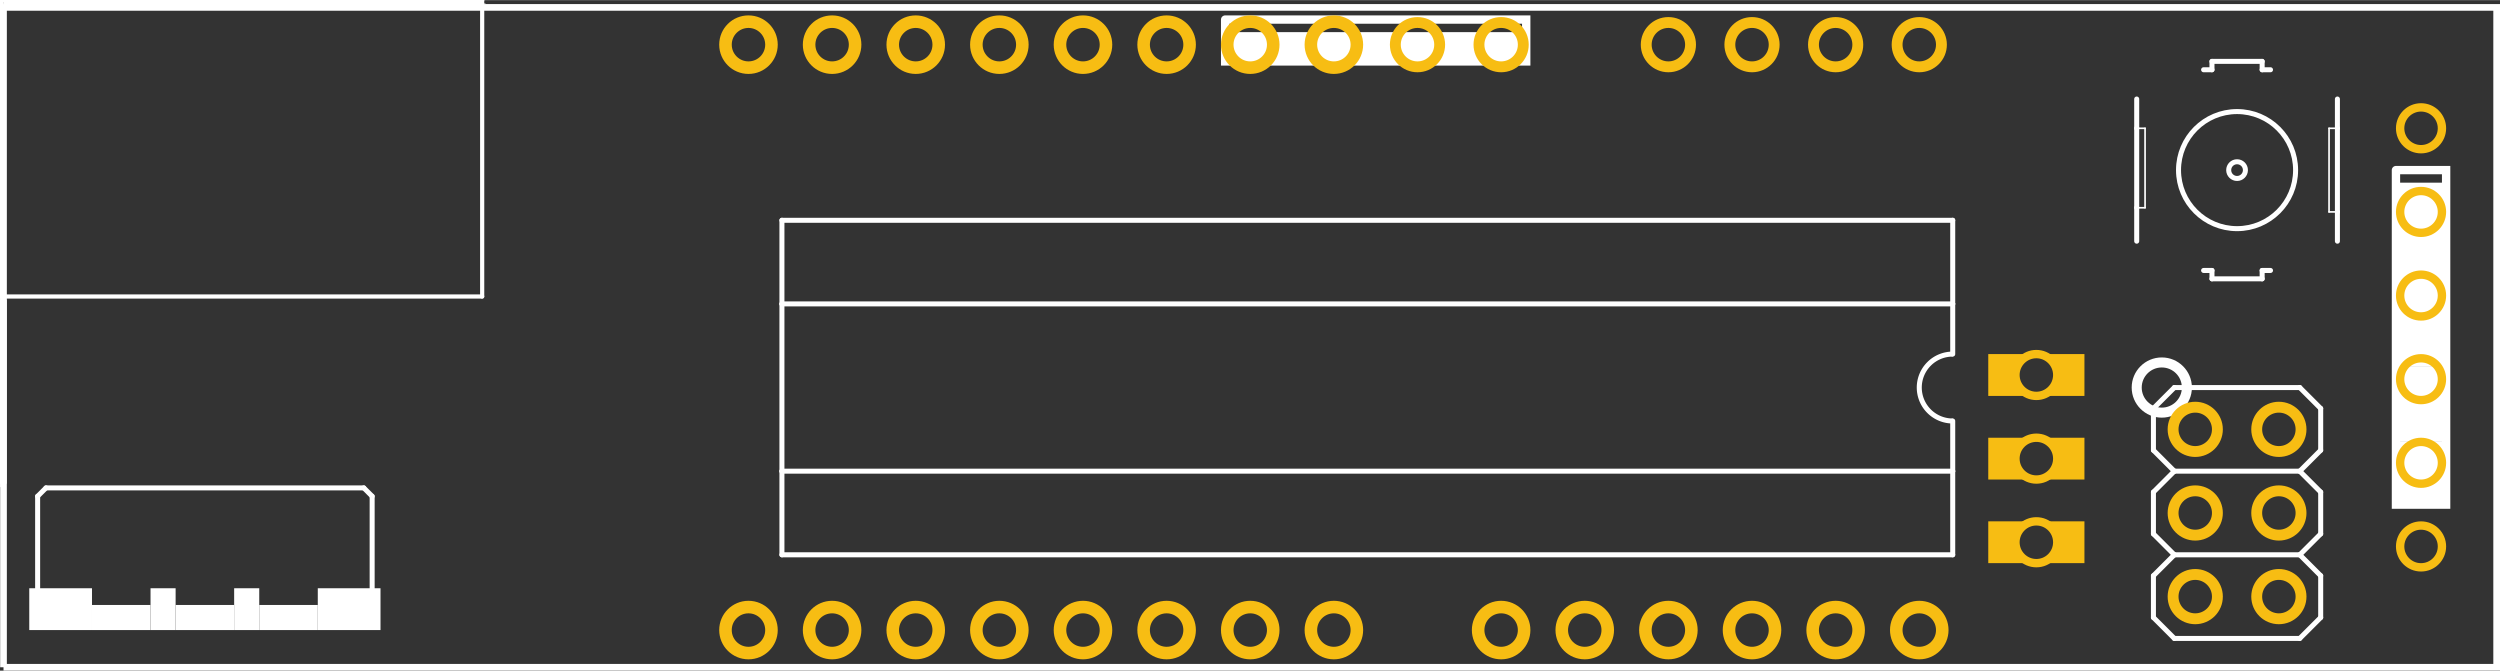 <?xml version='1.0' encoding='UTF-8' standalone='no'?>
<!-- Created with Fritzing (http://www.fritzing.org/) -->
<svg xmlns="http://www.w3.org/2000/svg" baseProfile="tiny" height="0.802in" version="1.2"  y="0in" x="0in" viewBox="0 0 215.238 57.725" width="2.989in">
    <rect x="0" y="0" width="215.238" height="57.725" fill="#333333" stroke="none"/>
    <desc>
        <referenceFile>Adafruit DC Boarduino_pcb.svg</referenceFile>
    </desc>
    <desc >Fritzing footprint generated by brd2svg</desc>
    <g gorn="0.1"  id="silkscreen">
        <path d="M0.302,57.437L0.302,0.625L214.95,0.625L214.95,57.437L0.302,57.437"  stroke-width="0.576" fill="none" stroke="white"/>
        <circle r="2.16" cy="33.352"  stroke-width="0.864" cx="186.12" fill="none" stroke="white"/>
        <g >
            <title >polygon</title>
            <path d="M105.48,1.672L131.4,1.672L131.4,5.272L105.48,5.272L105.48,1.672M105.48,5.272L131.4,5.272L105.48,5.272M105.48,4.552L131.4,4.552L105.48,4.552M105.48,3.832L131.4,3.832L105.48,3.832M105.48,3.112L131.4,3.112L105.48,3.112" stroke-linecap="round"  stroke-width="0.72" fill="none" stroke="white"/>
        </g>
        <g >
            <title >polygon</title>
            <path d="M206.28,14.632L210.6,14.632L210.6,43.432L206.28,43.432L206.28,14.632M206.28,43.432L210.6,43.432L206.28,43.432M206.28,42.712L210.6,42.712L206.28,42.712M206.28,41.992L210.6,41.992L206.28,41.992M206.28,41.272L210.6,41.272L206.28,41.272M206.28,40.552L210.6,40.552L206.28,40.552M206.28,39.832L210.6,39.832L206.28,39.832M206.28,39.112L210.6,39.112L206.28,39.112M206.28,38.392L210.6,38.392L206.28,38.392M206.28,37.672L210.6,37.672L206.28,37.672M206.28,36.952L210.6,36.952L206.28,36.952M206.28,36.232L210.6,36.232L206.28,36.232M206.28,35.512L210.6,35.512L206.28,35.512M206.28,34.792L210.6,34.792L206.28,34.792M206.28,34.072L210.6,34.072L206.28,34.072M206.28,33.352L210.6,33.352L206.28,33.352M206.28,32.632L210.6,32.632L206.28,32.632M206.28,31.912L210.6,31.912L206.28,31.912M206.28,31.192L210.6,31.192L206.28,31.192M206.28,30.472L210.6,30.472L206.28,30.472M206.28,29.752L210.6,29.752L206.28,29.752M206.28,29.032L210.6,29.032L206.28,29.032M206.28,28.312L210.6,28.312L206.28,28.312M206.28,27.592L210.6,27.592L206.28,27.592M206.28,26.872L210.6,26.872L206.28,26.872M206.28,26.152L210.6,26.152L206.28,26.152M206.28,25.432L210.6,25.432L206.28,25.432M206.28,24.712L210.6,24.712L206.28,24.712M206.28,23.992L210.6,23.992L206.28,23.992M206.28,23.272L210.6,23.272L206.28,23.272M206.28,22.552L210.6,22.552L206.28,22.552M206.28,21.832L210.6,21.832L206.28,21.832M206.28,21.112L210.6,21.112L206.28,21.112M206.28,20.392L210.6,20.392L206.28,20.392M206.28,19.672L210.6,19.672L206.28,19.672M206.28,18.952L210.6,18.952L206.28,18.952M206.28,18.232L210.6,18.232L206.28,18.232M206.28,17.512L210.6,17.512L206.28,17.512M206.28,16.792L210.6,16.792L206.28,16.792M206.28,16.072L210.6,16.072L206.28,16.072" stroke-linecap="round"  stroke-width="0.72" fill="none" stroke="white"/>
        </g>
        <g >
            <title >element:IC1</title>
            <g >
                <title >package:DIL28/3</title>
                <line y2="47.752" x2="168.12" x1="67.32" stroke-linecap="round"  stroke-width="0.432" y1="47.752" stroke="white"/>
                <line y2="18.952" x2="67.32" x1="168.12" stroke-linecap="round"  stroke-width="0.432" y1="18.952" stroke="white"/>
                <line y2="40.552" x2="67.32" x1="67.32" stroke-linecap="round"  stroke-width="0.432" y1="47.752" stroke="white"/>
                <line y2="40.552" x2="168.12" x1="168.12" stroke-linecap="round"  stroke-width="0.432" y1="47.752" stroke="white"/>
                <line y2="26.152" x2="168.12" x1="168.12" stroke-linecap="round"  stroke-width="0.432" y1="18.952" stroke="white"/>
                <path d="M168.12,30.472A2.88,2.88,0,1,0,168.12,36.232"  stroke-width="0.432" fill="none" stroke="white"/>
                <line y2="40.552" x2="67.32" x1="168.12" stroke-linecap="round"  stroke-width="0.432" y1="40.552" stroke="white"/>
                <line y2="36.232" x2="168.12" x1="168.12" stroke-linecap="round"  stroke-width="0.432" y1="40.552" stroke="white"/>
                <line y2="26.152" x2="67.32" x1="67.32" stroke-linecap="round"  stroke-width="0.432" y1="40.552" stroke="white"/>
                <line y2="26.152" x2="67.32" x1="168.12" stroke-linecap="round"  stroke-width="0.432" y1="26.152" stroke="white"/>
                <line y2="30.472" x2="168.12" x1="168.12" stroke-linecap="round"  stroke-width="0.432" y1="26.152" stroke="white"/>
                <line y2="18.952" x2="67.32" x1="67.32" stroke-linecap="round"  stroke-width="0.432" y1="26.152" stroke="white"/>
            </g>
        </g>
        <g >
            <title >element:IC2</title>
            <g >
                <title >package:78XXS</title>
                <line y2="42.712" x2="3.24" x1="3.96" stroke-linecap="round"  stroke-width="0.432" y1="41.992" stroke="white"/>
                <line y2="41.992" x2="31.32" x1="3.96" stroke-linecap="round"  stroke-width="0.432" y1="41.992" stroke="white"/>
                <line y2="41.992" x2="31.32" x1="32.04" stroke-linecap="round"  stroke-width="0.432" y1="42.712" stroke="white"/>
                <line y2="42.712" x2="3.24" x1="3.24" stroke-linecap="round"  stroke-width="0.432" y1="50.992" stroke="white"/>
                <line y2="50.992" x2="32.04" x1="32.04" stroke-linecap="round"  stroke-width="0.432" y1="42.712" stroke="white"/>
                <circle r="0.72" cy="43.72"  stroke-width="0" cx="30.744" fill="none" stroke="white"/>
                <g  transform="matrix(-1, 0, 0, -1, 30.06, 52.432)">
                    <g >
                        <rect height="3.6"  stroke-width="0" fill="white" stroke="none" y="-1.8" x="-2.7" width="5.4"/>
                    </g>
                </g>
                <g  transform="matrix(-1, 0, 0, -1, 24.84, 53.152)">
                    <g >
                        <rect height="2.16"  stroke-width="0" fill="white" stroke="none" y="-1.08" x="-2.52" width="5.04"/>
                    </g>
                </g>
                <g  transform="matrix(-1, 0, 0, -1, 21.24, 52.432)">
                    <g >
                        <rect height="3.6"  stroke-width="0" fill="white" stroke="none" y="-1.8" x="-1.08" width="2.16"/>
                    </g>
                </g>
                <g  transform="matrix(-1, 0, 0, -1, 17.64, 53.152)">
                    <g >
                        <rect height="2.16"  stroke-width="0" fill="white" stroke="none" y="-1.08" x="-2.52" width="5.04"/>
                    </g>
                </g>
                <g  transform="matrix(-1, 0, 0, -1, 14.04, 52.432)">
                    <g >
                        <rect height="3.6"  stroke-width="0" fill="white" stroke="none" y="-1.8" x="-1.08" width="2.16"/>
                    </g>
                </g>
                <g  transform="matrix(-1, 0, 0, -1, 10.44, 53.152)">
                    <g >
                        <rect height="2.16"  stroke-width="0" fill="white" stroke="none" y="-1.08" x="-2.52" width="5.04"/>
                    </g>
                </g>
                <g  transform="matrix(-1, 0, 0, -1, 5.22, 52.432)">
                    <g >
                        <rect height="3.6"  stroke-width="0" fill="white" stroke="none" y="-1.8" x="-2.7" width="5.4"/>
                    </g>
                </g>
            </g>
        </g>
        <g >
            <title >element:J1</title>
            <g >
                <title >package:PJ-102A</title>
                <line y2="-3.54916e-15" x2="0.128" x1="0.128" stroke-linecap="round"  stroke-width="0.36" y1="25.512" stroke="white"/>
                <line y2="-3.54916e-15" x2="41.513" x1="0.128" stroke-linecap="round"  stroke-width="0.36" y1="-3.54916e-15" stroke="white"/>
                <line y2="25.512" x2="41.513" x1="41.513" stroke-linecap="round"  stroke-width="0.36" y1="-3.54916e-15" stroke="white"/>
                <line y2="25.512" x2="0.128" x1="41.513" stroke-linecap="round"  stroke-width="0.36" y1="25.512" stroke="white"/>
            </g>
        </g>
        <g >
            <title >element:JD1</title>
            <g >
                <title >package:1X08-CLEANBIG</title>
            </g>
        </g>
        <g >
            <title >element:JD2</title>
            <g >
                <title >package:1X08-CLEANBIG</title>
            </g>
        </g>
        <g >
            <title >element:JP3</title>
            <g >
                <title >package:2X03</title>
                <line y2="35.152" x2="185.4" x1="187.2" stroke-linecap="round"  stroke-width="0.432" y1="33.352" stroke="white"/>
                <line y2="40.552" x2="187.2" x1="185.4" stroke-linecap="round"  stroke-width="0.432" y1="38.752" stroke="white"/>
                <line y2="42.352" x2="185.4" x1="187.2" stroke-linecap="round"  stroke-width="0.432" y1="40.552" stroke="white"/>
                <line y2="47.752" x2="187.2" x1="185.4" stroke-linecap="round"  stroke-width="0.432" y1="45.952" stroke="white"/>
                <line y2="33.352" x2="198" x1="187.2" stroke-linecap="round"  stroke-width="0.432" y1="33.352" stroke="white"/>
                <line y2="35.152" x2="199.8" x1="198" stroke-linecap="round"  stroke-width="0.432" y1="33.352" stroke="white"/>
                <line y2="38.752" x2="199.8" x1="199.8" stroke-linecap="round"  stroke-width="0.432" y1="35.152" stroke="white"/>
                <line y2="40.552" x2="198" x1="199.8" stroke-linecap="round"  stroke-width="0.432" y1="38.752" stroke="white"/>
                <line y2="42.352" x2="199.8" x1="198" stroke-linecap="round"  stroke-width="0.432" y1="40.552" stroke="white"/>
                <line y2="45.952" x2="199.8" x1="199.8" stroke-linecap="round"  stroke-width="0.432" y1="42.352" stroke="white"/>
                <line y2="47.752" x2="198" x1="199.8" stroke-linecap="round"  stroke-width="0.432" y1="45.952" stroke="white"/>
                <line y2="40.552" x2="187.2" x1="198" stroke-linecap="round"  stroke-width="0.432" y1="40.552" stroke="white"/>
                <line y2="47.752" x2="187.2" x1="198" stroke-linecap="round"  stroke-width="0.432" y1="47.752" stroke="white"/>
                <line y2="45.952" x2="185.4" x1="185.4" stroke-linecap="round"  stroke-width="0.432" y1="42.352" stroke="white"/>
                <line y2="38.752" x2="185.4" x1="185.4" stroke-linecap="round"  stroke-width="0.432" y1="35.152" stroke="white"/>
                <line y2="49.552" x2="185.4" x1="187.2" stroke-linecap="round"  stroke-width="0.432" y1="47.752" stroke="white"/>
                <line y2="54.952" x2="187.2" x1="185.4" stroke-linecap="round"  stroke-width="0.432" y1="53.152" stroke="white"/>
                <line y2="49.552" x2="199.8" x1="198" stroke-linecap="round"  stroke-width="0.432" y1="47.752" stroke="white"/>
                <line y2="53.152" x2="199.8" x1="199.8" stroke-linecap="round"  stroke-width="0.432" y1="49.552" stroke="white"/>
                <line y2="54.952" x2="198" x1="199.8" stroke-linecap="round"  stroke-width="0.432" y1="53.152" stroke="white"/>
                <line y2="54.952" x2="187.2" x1="198" stroke-linecap="round"  stroke-width="0.432" y1="54.952" stroke="white"/>
                <line y2="53.152" x2="185.4" x1="185.4" stroke-linecap="round"  stroke-width="0.432" y1="49.552" stroke="white"/>
            </g>
        </g>
        <g >
            <title >element:S1</title>
            <g >
                <title >package:B3F-10XX</title>
                <line y2="23.272" x2="190.44" x1="190.44" stroke-linecap="round"  stroke-width="0.432" y1="23.992" stroke="white"/>
                <line y2="23.992" x2="194.76" x1="190.44" stroke-linecap="round"  stroke-width="0.432" y1="23.992" stroke="white"/>
                <line y2="23.992" x2="194.76" x1="194.76" stroke-linecap="round"  stroke-width="0.432" y1="23.272" stroke="white"/>
                <line y2="5.992" x2="194.76" x1="194.76" stroke-linecap="round"  stroke-width="0.432" y1="5.272" stroke="white"/>
                <line y2="5.272" x2="190.44" x1="194.76" stroke-linecap="round"  stroke-width="0.432" y1="5.272" stroke="white"/>
                <line y2="5.272" x2="190.44" x1="190.44" stroke-linecap="round"  stroke-width="0.432" y1="5.992" stroke="white"/>
                <line y2="11.032" x2="200.52" x1="201.24" stroke-linecap="round"  stroke-width="0.144" y1="11.032" stroke="white"/>
                <line y2="11.032" x2="200.52" x1="200.52" stroke-linecap="round"  stroke-width="0.144" y1="18.232" stroke="white"/>
                <line y2="18.232" x2="201.24" x1="200.52" stroke-linecap="round"  stroke-width="0.144" y1="18.232" stroke="white"/>
                <line y2="11.032" x2="184.68" x1="184.68" stroke-linecap="round"  stroke-width="0.144" y1="17.872" stroke="white"/>
                <line y2="17.872" x2="183.96" x1="184.68" stroke-linecap="round"  stroke-width="0.144" y1="17.872" stroke="white"/>
                <line y2="11.032" x2="183.96" x1="184.68" stroke-linecap="round"  stroke-width="0.144" y1="11.032" stroke="white"/>
                <line y2="11.032" x2="183.96" x1="183.96" stroke-linecap="round"  stroke-width="0.432" y1="8.512" stroke="white"/>
                <line y2="18.232" x2="201.24" x1="201.24" stroke-linecap="round"  stroke-width="0.432" y1="20.752" stroke="white"/>
                <line y2="11.032" x2="201.24" x1="201.24" stroke-linecap="round"  stroke-width="0.432" y1="18.232" stroke="white"/>
                <line y2="8.512" x2="201.24" x1="201.24" stroke-linecap="round"  stroke-width="0.432" y1="11.032" stroke="white"/>
                <line y2="17.872" x2="183.96" x1="183.96" stroke-linecap="round"  stroke-width="0.432" y1="11.032" stroke="white"/>
                <line y2="20.752" x2="183.96" x1="183.96" stroke-linecap="round"  stroke-width="0.432" y1="17.872" stroke="white"/>
                <line y2="23.272" x2="189.72" x1="190.44" stroke-linecap="round"  stroke-width="0.432" y1="23.272" stroke="white"/>
                <line y2="23.272" x2="195.48" x1="194.76" stroke-linecap="round"  stroke-width="0.432" y1="23.272" stroke="white"/>
                <line y2="5.992" x2="189.72" x1="190.44" stroke-linecap="round"  stroke-width="0.432" y1="5.992" stroke="white"/>
                <line y2="5.992" x2="195.48" x1="194.76" stroke-linecap="round"  stroke-width="0.432" y1="5.992" stroke="white"/>
                <circle r="5.04" cy="14.632"  stroke-width="0.432" cx="192.6" fill="none" stroke="white"/>
                <circle r="0.72" cy="14.632"  stroke-width="0.432" cx="192.6" fill="none" stroke="white"/>
            </g>
        </g>
        <line y2="41.632" x2="0.014" x1="0.288"  stroke-width="0.576" y1="41.632" fill-opacity="1" fill="none" stroke="white"/>
        <line y2="25.792" x2="0.014" x1="0.288"  stroke-width="0.576" y1="25.792" fill-opacity="1" fill="none" stroke="white"/>
        <line y2="25.792" x2="0.288" x1="0.288"  stroke-width="0.576" y1="41.632" fill-opacity="1" fill="none" stroke="white"/>
        <line y2="0.288" x2="41.513" x1="0.288"  stroke-width="0.576" y1="0.288" fill-opacity="1" fill="none" stroke="white"/>
        <line y2="0.288" x2="0.288" x1="0.288"  stroke-width="0.576" y1="0.34" fill-opacity="1" fill="none" stroke="white"/>
        <line y2="0.288" x2="41.513" x1="41.513"  stroke-width="0.576" y1="0.34" fill-opacity="1" fill="none" stroke="white"/>
    </g>
    <g gorn="0.2"  id="copper1">
        <g gorn="0.2.0"  id="copper0">
            <circle r="1.98" connectorname="D7" cy="3.832" gorn="0.2.0.0"  stroke-width="1.08" cx="64.44" fill="none" stroke="#F7BD13" id="connector65pad"/>
            <circle r="1.908" connectorname="GND" cy="51.352" gorn="0.2.0.1"  stroke-width="0.936" cx="196.2" fill="none" stroke="#F7BD13" id="connector81pad"/>
            <circle r="1.98" connectorname="A5" cy="54.232" gorn="0.2.0.2"  stroke-width="1.08" cx="165.24" fill="none" stroke="#F7BD13" id="connector57pad"/>
            <circle r="1.98" connectorname="AREF" cy="54.232" gorn="0.2.0.3"  stroke-width="1.08" cx="114.84" fill="none" stroke="#F7BD13" id="connector73pad"/>
            <circle r="1.8" connectorname="RXD" cy="25.432" gorn="0.2.0.4"  stroke-width="0.72" cx="208.44" fill="none" stroke="#F7BD13" id="connector89pad"/>
            <circle r="1.98" connectorname="D3" cy="3.832" gorn="0.2.0.5"  stroke-width="1.08" cx="93.24" fill="none" stroke="#F7BD13" id="connector61pad"/>
            <circle r="1.98" connectorname="D11" cy="54.232" gorn="0.2.0.6"  stroke-width="1.08" cx="86.04" fill="none" stroke="#F7BD13" id="connector69pad"/>
            <circle r="1.908" connectorname="+5V" cy="36.952" gorn="0.2.0.7"  stroke-width="0.936" cx="196.2" fill="none" stroke="#F7BD13" id="connector77pad"/>
            <circle r="1.908" connectorname="RST" cy="3.832" gorn="0.2.0.8"  stroke-width="0.936" cx="165.24" fill="none" stroke="#F7BD13" id="connector85pad"/>
            <circle r="1.8" connectorname="+5V" cy="39.472" gorn="0.2.0.9"  stroke-width="0.72" cx="175.32" fill="none" stroke="#F7BD13" id="connector93pad"/>
            <path d="m171.18,37.672,8.28,0,0,3.6,-8.28,0,0,-3.6M173.52,39.472a1.8,1.8,0,1,0,3.6,0,1.8,1.8,0,1,0,-3.6,0z"  stroke-width="0" fill="#F7BD13" stroke="none"/>
            <circle r="1.98" connectorname="A3" cy="54.232" gorn="0.2.0.11"  stroke-width="1.08" cx="150.84" fill="none" stroke="#F7BD13" id="connector55pad"/>
            <circle r="1.98" connectorname="TXD" cy="3.832" gorn="0.2.0.12"  stroke-width="1.08" cx="107.64" fill="none" stroke="#F7BD13" id="connector59pad"/>
            <circle r="1.98" connectorname="D5" cy="3.832" gorn="0.2.0.13"  stroke-width="1.08" cx="78.84" fill="none" stroke="#F7BD13" id="connector63pad"/>
            <circle r="1.98" connectorname="D9" cy="54.232" gorn="0.2.0.14"  stroke-width="1.08" cx="71.64" fill="none" stroke="#F7BD13" id="connector67pad"/>
            <circle r="1.98" connectorname="D13" cy="54.232" gorn="0.2.0.15"  stroke-width="1.08" cx="100.44" fill="none" stroke="#F7BD13" id="connector71pad"/>
            <circle r="1.908" connectorname="GND" cy="3.832" gorn="0.2.0.16"  stroke-width="0.936" cx="129.24" fill="none" stroke="#F7BD13" id="connector75pad"/>
            <circle r="1.908" connectorname="D11" cy="44.152" gorn="0.2.0.17"  stroke-width="0.936" cx="196.2" fill="none" stroke="#F7BD13" id="connector79pad"/>
            <circle r="1.908" connectorname="GND" cy="3.832" gorn="0.2.0.18"  stroke-width="0.936" cx="150.84" fill="none" stroke="#F7BD13" id="connector83pad"/>
            <circle r="1.8" connectorname="GND" cy="39.832" gorn="0.2.0.19"  stroke-width="0.72" cx="208.44" fill="none" stroke="#F7BD13" id="connector87pad"/>
            <circle r="1.8" connectorname="RTS#" cy="11.032" gorn="0.2.0.20"  stroke-width="0.72" cx="208.44" fill="none" stroke="#F7BD13" id="connector91pad"/>
            <circle r="1.98" connectorname="A4" cy="54.232" gorn="0.2.0.21"  stroke-width="1.08" cx="158.04" fill="none" stroke="#F7BD13" id="connector56pad"/>
            <circle r="1.98" connectorname="RXD" cy="3.832" gorn="0.2.0.22"  stroke-width="1.08" cx="114.84" fill="none" stroke="#F7BD13" id="connector58pad"/>
            <circle r="1.98" connectorname="D2" cy="3.832" gorn="0.2.0.23"  stroke-width="1.08" cx="100.44" fill="none" stroke="#F7BD13" id="connector60pad"/>
            <circle r="1.98" connectorname="D4" cy="3.832" gorn="0.2.0.24"  stroke-width="1.08" cx="86.04" fill="none" stroke="#F7BD13" id="connector62pad"/>
            <circle r="1.98" connectorname="D6" cy="3.832" gorn="0.2.0.25"  stroke-width="1.08" cx="71.64" fill="none" stroke="#F7BD13" id="connector64pad"/>
            <circle r="1.98" connectorname="D8" cy="54.232" gorn="0.2.0.26"  stroke-width="1.08" cx="64.44" fill="none" stroke="#F7BD13" id="connector66pad"/>
            <circle r="1.98" connectorname="D10" cy="54.232" gorn="0.2.0.27"  stroke-width="1.08" cx="78.84" fill="none" stroke="#F7BD13" id="connector68pad"/>
            <circle r="1.98" connectorname="D12" cy="54.232" gorn="0.2.0.28"  stroke-width="1.08" cx="93.24" fill="none" stroke="#F7BD13" id="connector70pad"/>
            <circle r="1.98" connectorname="GND" cy="54.232" gorn="0.2.0.29"  stroke-width="1.08" cx="107.64" fill="none" stroke="#F7BD13" id="connector72pad"/>
            <circle r="1.908" connectorname="+5V" cy="3.832" gorn="0.2.0.30"  stroke-width="0.936" cx="122.04" fill="none" stroke="#F7BD13" id="connector74pad"/>
            <circle r="1.908" connectorname="D12" cy="36.952" gorn="0.2.0.31"  stroke-width="0.936" cx="189" fill="none" stroke="#F7BD13" id="connector76pad"/>
            <circle r="1.908" connectorname="D13" cy="44.152" gorn="0.2.0.32"  stroke-width="0.936" cx="189" fill="none" stroke="#F7BD13" id="connector78pad"/>
            <circle r="1.908" connectorname="RST" cy="51.352" gorn="0.2.0.33"  stroke-width="0.936" cx="189" fill="none" stroke="#F7BD13" id="connector80pad"/>
            <circle r="1.908" connectorname="+5V" cy="3.832" gorn="0.2.0.34"  stroke-width="0.936" cx="143.64" fill="none" stroke="#F7BD13" id="connector82pad"/>
            <circle r="1.908" connectorname="VIN" cy="3.832" gorn="0.2.0.35"  stroke-width="0.936" cx="158.04" fill="none" stroke="#F7BD13" id="connector84pad"/>
            <circle r="1.8" connectorname="GND" cy="47.032" gorn="0.2.0.36"  stroke-width="0.72" cx="208.44" fill="none" stroke="#F7BD13" id="connector86pad"/>
            <circle r="1.8" connectorname="USB_5V" cy="32.632" gorn="0.2.0.37"  stroke-width="0.72" cx="208.44" fill="none" stroke="#F7BD13" id="connector88pad"/>
            <circle r="1.8" connectorname="TXD" cy="18.232" gorn="0.2.0.38"  stroke-width="0.72" cx="208.44" fill="none" stroke="#F7BD13" id="connector90pad"/>
            <circle r="1.8" connectorname="1" cy="46.672" gorn="0.2.0.39"  stroke-width="0.72" cx="175.32" fill="none" stroke="#F7BD13" id="connector92pad"/>
            <path d="m171.18,44.872,8.28,0,0,3.6,-8.28,0,0,-3.6M173.52,46.672a1.8,1.8,0,1,0,3.6,0,1.8,1.8,0,1,0,-3.6,0z"  stroke-width="0" fill="#F7BD13" stroke="none"/>
            <circle r="1.8" connectorname="USB_5V" cy="32.272" gorn="0.2.0.41"  stroke-width="0.72" cx="175.32" fill="none" stroke="#F7BD13" id="connector94pad"/>
            <path d="m171.18,30.472,8.28,0,0,3.6,-8.28,0,0,-3.6M173.52,32.272a1.8,1.8,0,1,0,3.6,0,1.8,1.8,0,1,0,-3.6,0z"  stroke-width="0" fill="#F7BD13" stroke="none"/>
            <circle r="1.98" connectorname="A0" cy="54.232" gorn="0.2.0.43"  stroke-width="1.08" cx="129.24" fill="none" stroke="#F7BD13" id="connector52pad"/>
            <circle r="1.98" connectorname="A1" cy="54.232" gorn="0.2.0.44"  stroke-width="1.08" cx="136.44" fill="none" stroke="#F7BD13" id="connector53pad"/>
            <circle r="1.98" connectorname="A2" cy="54.232" gorn="0.2.0.45"  stroke-width="1.08" cx="143.64" fill="none" stroke="#F7BD13" id="connector54pad"/>
        </g>
    </g>
</svg>
